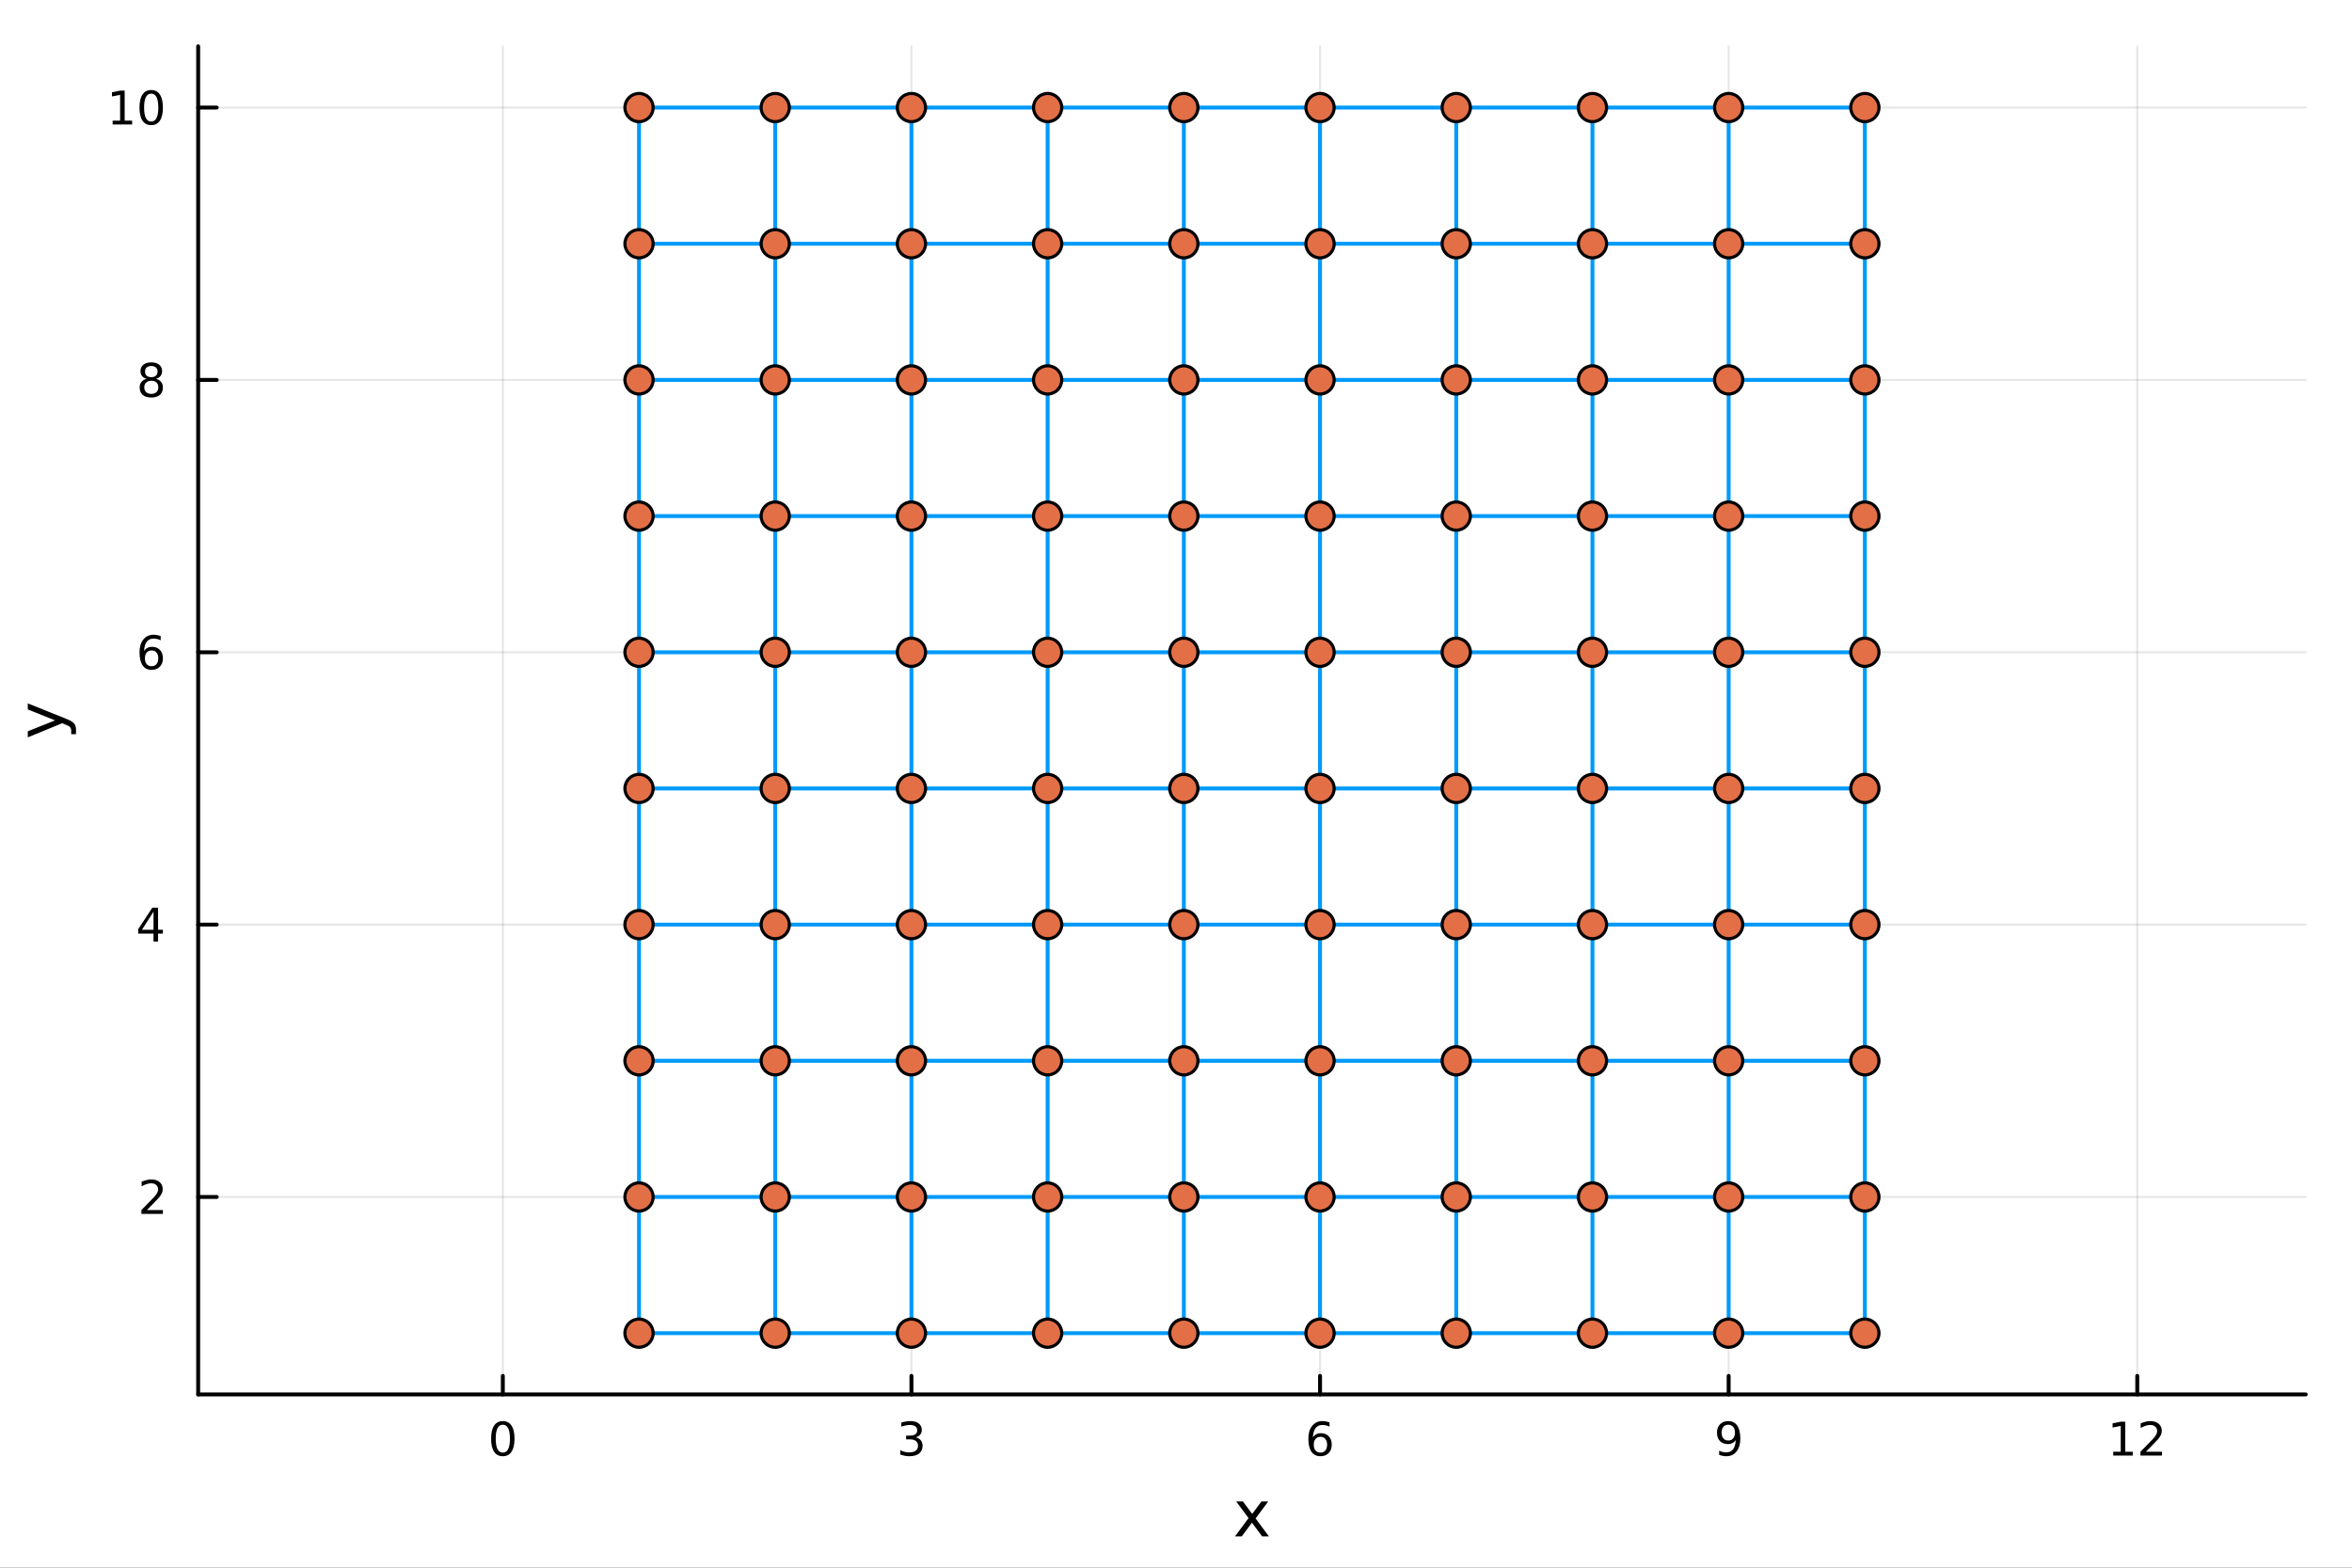 <?xml version="1.0" encoding="utf-8"?>
<svg xmlns="http://www.w3.org/2000/svg" xmlns:xlink="http://www.w3.org/1999/xlink" width="600" height="400" viewBox="0 0 2400 1600">
<rect x="0" y="0" width="2400" height="1600" fill="#333333" stroke="none"/>
<defs>
  <clipPath id="clip430">
    <rect x="0" y="0" width="2400" height="1600"/>
  </clipPath>
</defs>
<path clip-path="url(#clip430)" d="M0 1600 L2400 1600 L2400 0 L0 0  Z" fill="#ffffff" fill-rule="evenodd" fill-opacity="1"/>
<defs>
  <clipPath id="clip431">
    <rect x="480" y="0" width="1681" height="1600"/>
  </clipPath>
</defs>
<path clip-path="url(#clip430)" d="M202.227 1423.18 L2352.76 1423.18 L2352.76 47.244 L202.227 47.244  Z" fill="#ffffff" fill-rule="evenodd" fill-opacity="1"/>
<defs>
  <clipPath id="clip432">
    <rect x="202" y="47" width="2152" height="1377"/>
  </clipPath>
</defs>
<polyline clip-path="url(#clip432)" style="stroke:#000000; stroke-linecap:round; stroke-linejoin:round; stroke-width:2; stroke-opacity:0.1; fill:none" points="513.083,1423.18 513.083,47.244 "/>
<polyline clip-path="url(#clip432)" style="stroke:#000000; stroke-linecap:round; stroke-linejoin:round; stroke-width:2; stroke-opacity:0.1; fill:none" points="930.033,1423.18 930.033,47.244 "/>
<polyline clip-path="url(#clip432)" style="stroke:#000000; stroke-linecap:round; stroke-linejoin:round; stroke-width:2; stroke-opacity:0.1; fill:none" points="1346.98,1423.18 1346.98,47.244 "/>
<polyline clip-path="url(#clip432)" style="stroke:#000000; stroke-linecap:round; stroke-linejoin:round; stroke-width:2; stroke-opacity:0.1; fill:none" points="1763.93,1423.18 1763.93,47.244 "/>
<polyline clip-path="url(#clip432)" style="stroke:#000000; stroke-linecap:round; stroke-linejoin:round; stroke-width:2; stroke-opacity:0.1; fill:none" points="2180.88,1423.18 2180.88,47.244 "/>
<polyline clip-path="url(#clip430)" style="stroke:#000000; stroke-linecap:round; stroke-linejoin:round; stroke-width:4; stroke-opacity:1; fill:none" points="202.227,1423.18 2352.76,1423.18 "/>
<polyline clip-path="url(#clip430)" style="stroke:#000000; stroke-linecap:round; stroke-linejoin:round; stroke-width:4; stroke-opacity:1; fill:none" points="513.083,1423.18 513.083,1404.28 "/>
<polyline clip-path="url(#clip430)" style="stroke:#000000; stroke-linecap:round; stroke-linejoin:round; stroke-width:4; stroke-opacity:1; fill:none" points="930.033,1423.18 930.033,1404.28 "/>
<polyline clip-path="url(#clip430)" style="stroke:#000000; stroke-linecap:round; stroke-linejoin:round; stroke-width:4; stroke-opacity:1; fill:none" points="1346.98,1423.18 1346.98,1404.28 "/>
<polyline clip-path="url(#clip430)" style="stroke:#000000; stroke-linecap:round; stroke-linejoin:round; stroke-width:4; stroke-opacity:1; fill:none" points="1763.93,1423.18 1763.93,1404.28 "/>
<polyline clip-path="url(#clip430)" style="stroke:#000000; stroke-linecap:round; stroke-linejoin:round; stroke-width:4; stroke-opacity:1; fill:none" points="2180.88,1423.18 2180.88,1404.28 "/>
<path clip-path="url(#clip430)" d="M513.083 1454.1 Q509.472 1454.1 507.643 1457.66 Q505.838 1461.2 505.838 1468.33 Q505.838 1475.44 507.643 1479.01 Q509.472 1482.55 513.083 1482.55 Q516.717 1482.55 518.523 1479.01 Q520.351 1475.44 520.351 1468.33 Q520.351 1461.2 518.523 1457.66 Q516.717 1454.1 513.083 1454.1 M513.083 1450.39 Q518.893 1450.39 521.949 1455 Q525.027 1459.58 525.027 1468.33 Q525.027 1477.06 521.949 1481.67 Q518.893 1486.25 513.083 1486.25 Q507.273 1486.25 504.194 1481.67 Q501.139 1477.06 501.139 1468.33 Q501.139 1459.58 504.194 1455 Q507.273 1450.39 513.083 1450.39 Z" fill="#000000" fill-rule="nonzero" fill-opacity="1" /><path clip-path="url(#clip430)" d="M934.281 1466.95 Q937.637 1467.66 939.512 1469.93 Q941.41 1472.2 941.41 1475.53 Q941.41 1480.65 937.892 1483.45 Q934.373 1486.25 927.892 1486.25 Q925.716 1486.25 923.401 1485.81 Q921.11 1485.39 918.656 1484.54 L918.656 1480.02 Q920.6 1481.16 922.915 1481.74 Q925.23 1482.32 927.753 1482.32 Q932.151 1482.32 934.443 1480.58 Q936.758 1478.84 936.758 1475.53 Q936.758 1472.48 934.605 1470.77 Q932.475 1469.03 928.656 1469.03 L924.628 1469.03 L924.628 1465.19 L928.841 1465.19 Q932.29 1465.19 934.119 1463.82 Q935.947 1462.43 935.947 1459.84 Q935.947 1457.18 934.049 1455.77 Q932.174 1454.33 928.656 1454.33 Q926.735 1454.33 924.536 1454.75 Q922.336 1455.16 919.698 1456.04 L919.698 1451.88 Q922.36 1451.14 924.674 1450.77 Q927.012 1450.39 929.073 1450.39 Q934.397 1450.39 937.498 1452.83 Q940.6 1455.23 940.6 1459.35 Q940.6 1462.22 938.957 1464.21 Q937.313 1466.18 934.281 1466.95 Z" fill="#000000" fill-rule="nonzero" fill-opacity="1" /><path clip-path="url(#clip430)" d="M1347.39 1466.44 Q1344.24 1466.44 1342.39 1468.59 Q1340.56 1470.74 1340.56 1474.49 Q1340.56 1478.22 1342.39 1480.39 Q1344.24 1482.55 1347.39 1482.55 Q1350.54 1482.55 1352.37 1480.39 Q1354.22 1478.22 1354.22 1474.49 Q1354.22 1470.74 1352.37 1468.59 Q1350.54 1466.44 1347.39 1466.44 M1356.67 1451.78 L1356.67 1456.04 Q1354.91 1455.21 1353.11 1454.77 Q1351.32 1454.33 1349.56 1454.33 Q1344.93 1454.33 1342.48 1457.45 Q1340.05 1460.58 1339.7 1466.9 Q1341.07 1464.89 1343.13 1463.82 Q1345.19 1462.73 1347.67 1462.73 Q1352.87 1462.73 1355.88 1465.9 Q1358.92 1469.05 1358.92 1474.49 Q1358.92 1479.82 1355.77 1483.03 Q1352.62 1486.25 1347.39 1486.25 Q1341.39 1486.25 1338.22 1481.67 Q1335.05 1477.06 1335.05 1468.33 Q1335.05 1460.14 1338.94 1455.28 Q1342.83 1450.39 1349.38 1450.39 Q1351.14 1450.39 1352.92 1450.74 Q1354.73 1451.09 1356.67 1451.78 Z" fill="#000000" fill-rule="nonzero" fill-opacity="1" /><path clip-path="url(#clip430)" d="M1754.23 1484.86 L1754.23 1480.6 Q1755.99 1481.44 1757.8 1481.88 Q1759.6 1482.32 1761.34 1482.32 Q1765.97 1482.32 1768.4 1479.21 Q1770.85 1476.09 1771.2 1469.75 Q1769.86 1471.74 1767.8 1472.8 Q1765.74 1473.87 1763.24 1473.87 Q1758.05 1473.87 1755.02 1470.74 Q1752.01 1467.59 1752.01 1462.15 Q1752.01 1456.83 1755.16 1453.61 Q1758.31 1450.39 1763.54 1450.39 Q1769.54 1450.39 1772.68 1455 Q1775.85 1459.58 1775.85 1468.33 Q1775.85 1476.51 1771.97 1481.39 Q1768.1 1486.25 1761.55 1486.25 Q1759.79 1486.25 1757.98 1485.9 Q1756.18 1485.56 1754.23 1484.86 M1763.54 1470.21 Q1766.69 1470.21 1768.52 1468.06 Q1770.37 1465.9 1770.37 1462.15 Q1770.37 1458.43 1768.52 1456.27 Q1766.69 1454.1 1763.54 1454.1 Q1760.39 1454.1 1758.54 1456.27 Q1756.71 1458.43 1756.71 1462.15 Q1756.71 1465.9 1758.54 1468.06 Q1760.39 1470.21 1763.54 1470.21 Z" fill="#000000" fill-rule="nonzero" fill-opacity="1" /><path clip-path="url(#clip430)" d="M2156.37 1481.64 L2164.01 1481.64 L2164.01 1455.28 L2155.7 1456.95 L2155.7 1452.69 L2163.96 1451.02 L2168.64 1451.02 L2168.64 1481.64 L2176.28 1481.64 L2176.28 1485.58 L2156.37 1485.58 L2156.37 1481.64 Z" fill="#000000" fill-rule="nonzero" fill-opacity="1" /><path clip-path="url(#clip430)" d="M2189.75 1481.64 L2206.07 1481.64 L2206.07 1485.58 L2184.12 1485.58 L2184.12 1481.64 Q2186.79 1478.89 2191.37 1474.26 Q2195.98 1469.61 2197.16 1468.27 Q2199.4 1465.74 2200.28 1464.01 Q2201.18 1462.25 2201.18 1460.56 Q2201.18 1457.8 2199.24 1456.07 Q2197.32 1454.33 2194.22 1454.33 Q2192.02 1454.33 2189.56 1455.09 Q2187.13 1455.86 2184.36 1457.41 L2184.36 1452.69 Q2187.18 1451.55 2189.63 1450.97 Q2192.09 1450.39 2194.12 1450.39 Q2199.49 1450.39 2202.69 1453.08 Q2205.88 1455.77 2205.88 1460.26 Q2205.88 1462.39 2205.07 1464.31 Q2204.29 1466.2 2202.18 1468.8 Q2201.6 1469.47 2198.5 1472.69 Q2195.4 1475.88 2189.75 1481.64 Z" fill="#000000" fill-rule="nonzero" fill-opacity="1" /><path clip-path="url(#clip430)" d="M1294.11 1532.4 L1281.22 1549.74 L1294.77 1568.04 L1287.87 1568.04 L1277.49 1554.04 L1267.12 1568.04 L1260.21 1568.04 L1274.05 1549.39 L1261.39 1532.4 L1268.29 1532.4 L1277.75 1545.1 L1287.2 1532.4 L1294.11 1532.4 Z" fill="#000000" fill-rule="nonzero" fill-opacity="1" /><polyline clip-path="url(#clip432)" style="stroke:#000000; stroke-linecap:round; stroke-linejoin:round; stroke-width:2; stroke-opacity:0.1; fill:none" points="202.227,1221.65 2352.76,1221.65 "/>
<polyline clip-path="url(#clip432)" style="stroke:#000000; stroke-linecap:round; stroke-linejoin:round; stroke-width:2; stroke-opacity:0.1; fill:none" points="202.227,943.687 2352.76,943.687 "/>
<polyline clip-path="url(#clip432)" style="stroke:#000000; stroke-linecap:round; stroke-linejoin:round; stroke-width:2; stroke-opacity:0.1; fill:none" points="202.227,665.72 2352.76,665.72 "/>
<polyline clip-path="url(#clip432)" style="stroke:#000000; stroke-linecap:round; stroke-linejoin:round; stroke-width:2; stroke-opacity:0.1; fill:none" points="202.227,387.753 2352.76,387.753 "/>
<polyline clip-path="url(#clip432)" style="stroke:#000000; stroke-linecap:round; stroke-linejoin:round; stroke-width:2; stroke-opacity:0.1; fill:none" points="202.227,109.787 2352.76,109.787 "/>
<polyline clip-path="url(#clip430)" style="stroke:#000000; stroke-linecap:round; stroke-linejoin:round; stroke-width:4; stroke-opacity:1; fill:none" points="202.227,1423.18 202.227,47.244 "/>
<polyline clip-path="url(#clip430)" style="stroke:#000000; stroke-linecap:round; stroke-linejoin:round; stroke-width:4; stroke-opacity:1; fill:none" points="202.227,1221.65 221.125,1221.65 "/>
<polyline clip-path="url(#clip430)" style="stroke:#000000; stroke-linecap:round; stroke-linejoin:round; stroke-width:4; stroke-opacity:1; fill:none" points="202.227,943.687 221.125,943.687 "/>
<polyline clip-path="url(#clip430)" style="stroke:#000000; stroke-linecap:round; stroke-linejoin:round; stroke-width:4; stroke-opacity:1; fill:none" points="202.227,665.72 221.125,665.72 "/>
<polyline clip-path="url(#clip430)" style="stroke:#000000; stroke-linecap:round; stroke-linejoin:round; stroke-width:4; stroke-opacity:1; fill:none" points="202.227,387.753 221.125,387.753 "/>
<polyline clip-path="url(#clip430)" style="stroke:#000000; stroke-linecap:round; stroke-linejoin:round; stroke-width:4; stroke-opacity:1; fill:none" points="202.227,109.787 221.125,109.787 "/>
<path clip-path="url(#clip430)" d="M149.908 1235 L166.227 1235 L166.227 1238.93 L144.283 1238.93 L144.283 1235 Q146.945 1232.24 151.528 1227.61 Q156.135 1222.96 157.315 1221.62 Q159.561 1219.1 160.44 1217.36 Q161.343 1215.6 161.343 1213.91 Q161.343 1211.16 159.399 1209.42 Q157.478 1207.68 154.376 1207.68 Q152.177 1207.68 149.723 1208.45 Q147.292 1209.21 144.515 1210.76 L144.515 1206.04 Q147.339 1204.91 149.792 1204.33 Q152.246 1203.75 154.283 1203.75 Q159.653 1203.75 162.848 1206.43 Q166.042 1209.12 166.042 1213.61 Q166.042 1215.74 165.232 1217.66 Q164.445 1219.56 162.339 1222.15 Q161.76 1222.82 158.658 1226.04 Q155.556 1229.23 149.908 1235 Z" fill="#000000" fill-rule="nonzero" fill-opacity="1" /><path clip-path="url(#clip430)" d="M156.644 930.481 L144.839 948.93 L156.644 948.93 L156.644 930.481 M155.417 926.407 L161.297 926.407 L161.297 948.93 L166.227 948.93 L166.227 952.819 L161.297 952.819 L161.297 960.967 L156.644 960.967 L156.644 952.819 L141.042 952.819 L141.042 948.305 L155.417 926.407 Z" fill="#000000" fill-rule="nonzero" fill-opacity="1" /><path clip-path="url(#clip430)" d="M154.7 663.857 Q151.552 663.857 149.7 666.01 Q147.871 668.162 147.871 671.912 Q147.871 675.639 149.7 677.815 Q151.552 679.968 154.7 679.968 Q157.848 679.968 159.677 677.815 Q161.528 675.639 161.528 671.912 Q161.528 668.162 159.677 666.01 Q157.848 663.857 154.7 663.857 M163.982 649.204 L163.982 653.463 Q162.223 652.63 160.417 652.19 Q158.635 651.75 156.876 651.75 Q152.246 651.75 149.792 654.875 Q147.362 658 147.015 664.32 Q148.38 662.306 150.441 661.241 Q152.501 660.153 154.978 660.153 Q160.186 660.153 163.195 663.324 Q166.227 666.473 166.227 671.912 Q166.227 677.236 163.079 680.454 Q159.931 683.672 154.7 683.672 Q148.704 683.672 145.533 679.088 Q142.362 674.482 142.362 665.755 Q142.362 657.561 146.251 652.7 Q150.14 647.815 156.69 647.815 Q158.45 647.815 160.232 648.162 Q162.038 648.51 163.982 649.204 Z" fill="#000000" fill-rule="nonzero" fill-opacity="1" /><path clip-path="url(#clip430)" d="M154.376 388.621 Q151.042 388.621 149.121 390.404 Q147.223 392.186 147.223 395.311 Q147.223 398.436 149.121 400.219 Q151.042 402.001 154.376 402.001 Q157.709 402.001 159.63 400.219 Q161.552 398.413 161.552 395.311 Q161.552 392.186 159.63 390.404 Q157.732 388.621 154.376 388.621 M149.7 386.631 Q146.691 385.89 145.001 383.83 Q143.334 381.77 143.334 378.807 Q143.334 374.663 146.274 372.256 Q149.237 369.848 154.376 369.848 Q159.538 369.848 162.477 372.256 Q165.417 374.663 165.417 378.807 Q165.417 381.77 163.727 383.83 Q162.061 385.89 159.075 386.631 Q162.454 387.418 164.329 389.709 Q166.227 392.001 166.227 395.311 Q166.227 400.334 163.149 403.02 Q160.093 405.705 154.376 405.705 Q148.658 405.705 145.579 403.02 Q142.524 400.334 142.524 395.311 Q142.524 392.001 144.422 389.709 Q146.32 387.418 149.7 386.631 M147.987 379.247 Q147.987 381.932 149.653 383.436 Q151.343 384.941 154.376 384.941 Q157.385 384.941 159.075 383.436 Q160.788 381.932 160.788 379.247 Q160.788 376.561 159.075 375.057 Q157.385 373.552 154.376 373.552 Q151.343 373.552 149.653 375.057 Q147.987 376.561 147.987 379.247 Z" fill="#000000" fill-rule="nonzero" fill-opacity="1" /><path clip-path="url(#clip430)" d="M114.931 123.131 L122.57 123.131 L122.57 96.766 L114.26 98.433 L114.26 94.173 L122.524 92.507 L127.2 92.507 L127.2 123.131 L134.839 123.131 L134.839 127.067 L114.931 127.067 L114.931 123.131 Z" fill="#000000" fill-rule="nonzero" fill-opacity="1" /><path clip-path="url(#clip430)" d="M154.283 95.585 Q150.672 95.585 148.843 99.15 Q147.038 102.692 147.038 109.821 Q147.038 116.928 148.843 120.493 Q150.672 124.034 154.283 124.034 Q157.917 124.034 159.723 120.493 Q161.552 116.928 161.552 109.821 Q161.552 102.692 159.723 99.15 Q157.917 95.585 154.283 95.585 M154.283 91.882 Q160.093 91.882 163.149 96.488 Q166.227 101.071 166.227 109.821 Q166.227 118.548 163.149 123.155 Q160.093 127.738 154.283 127.738 Q148.473 127.738 145.394 123.155 Q142.339 118.548 142.339 109.821 Q142.339 101.071 145.394 96.488 Q148.473 91.882 154.283 91.882 Z" fill="#000000" fill-rule="nonzero" fill-opacity="1" /><path clip-path="url(#clip430)" d="M67.314 733.525 Q73.68 736.008 75.622 738.363 Q77.563 740.718 77.563 744.665 L77.563 749.344 L72.662 749.344 L72.662 745.906 Q72.662 743.487 71.516 742.151 Q70.37 740.814 66.105 739.191 L63.431 738.14 L28.356 752.559 L28.356 746.352 L56.238 735.212 L28.356 724.072 L28.356 717.865 L67.314 733.525 Z" fill="#000000" fill-rule="nonzero" fill-opacity="1" /><polyline clip-path="url(#clip432)" style="stroke:#009af9; stroke-linecap:round; stroke-linejoin:round; stroke-width:4; stroke-opacity:1; fill:none" points="652.066,1360.64 791.05,1360.64 "/>
<polyline clip-path="url(#clip432)" style="stroke:#009af9; stroke-linecap:round; stroke-linejoin:round; stroke-width:4; stroke-opacity:1; fill:none" points="652.066,1360.64 652.066,1221.65 "/>
<polyline clip-path="url(#clip432)" style="stroke:#009af9; stroke-linecap:round; stroke-linejoin:round; stroke-width:4; stroke-opacity:1; fill:none" points="652.066,1221.65 791.05,1221.65 "/>
<polyline clip-path="url(#clip432)" style="stroke:#009af9; stroke-linecap:round; stroke-linejoin:round; stroke-width:4; stroke-opacity:1; fill:none" points="652.066,1221.65 652.066,1082.67 "/>
<polyline clip-path="url(#clip432)" style="stroke:#009af9; stroke-linecap:round; stroke-linejoin:round; stroke-width:4; stroke-opacity:1; fill:none" points="652.066,1082.67 791.05,1082.67 "/>
<polyline clip-path="url(#clip432)" style="stroke:#009af9; stroke-linecap:round; stroke-linejoin:round; stroke-width:4; stroke-opacity:1; fill:none" points="652.066,1082.67 652.066,943.687 "/>
<polyline clip-path="url(#clip432)" style="stroke:#009af9; stroke-linecap:round; stroke-linejoin:round; stroke-width:4; stroke-opacity:1; fill:none" points="652.066,943.687 791.05,943.687 "/>
<polyline clip-path="url(#clip432)" style="stroke:#009af9; stroke-linecap:round; stroke-linejoin:round; stroke-width:4; stroke-opacity:1; fill:none" points="652.066,943.687 652.066,804.704 "/>
<polyline clip-path="url(#clip432)" style="stroke:#009af9; stroke-linecap:round; stroke-linejoin:round; stroke-width:4; stroke-opacity:1; fill:none" points="652.066,804.704 791.05,804.704 "/>
<polyline clip-path="url(#clip432)" style="stroke:#009af9; stroke-linecap:round; stroke-linejoin:round; stroke-width:4; stroke-opacity:1; fill:none" points="652.066,804.704 652.066,665.72 "/>
<polyline clip-path="url(#clip432)" style="stroke:#009af9; stroke-linecap:round; stroke-linejoin:round; stroke-width:4; stroke-opacity:1; fill:none" points="652.066,665.72 791.05,665.72 "/>
<polyline clip-path="url(#clip432)" style="stroke:#009af9; stroke-linecap:round; stroke-linejoin:round; stroke-width:4; stroke-opacity:1; fill:none" points="652.066,665.72 652.066,526.737 "/>
<polyline clip-path="url(#clip432)" style="stroke:#009af9; stroke-linecap:round; stroke-linejoin:round; stroke-width:4; stroke-opacity:1; fill:none" points="652.066,526.737 791.05,526.737 "/>
<polyline clip-path="url(#clip432)" style="stroke:#009af9; stroke-linecap:round; stroke-linejoin:round; stroke-width:4; stroke-opacity:1; fill:none" points="652.066,526.737 652.066,387.753 "/>
<polyline clip-path="url(#clip432)" style="stroke:#009af9; stroke-linecap:round; stroke-linejoin:round; stroke-width:4; stroke-opacity:1; fill:none" points="652.066,387.753 791.05,387.753 "/>
<polyline clip-path="url(#clip432)" style="stroke:#009af9; stroke-linecap:round; stroke-linejoin:round; stroke-width:4; stroke-opacity:1; fill:none" points="652.066,387.753 652.066,248.77 "/>
<polyline clip-path="url(#clip432)" style="stroke:#009af9; stroke-linecap:round; stroke-linejoin:round; stroke-width:4; stroke-opacity:1; fill:none" points="652.066,248.77 791.05,248.77 "/>
<polyline clip-path="url(#clip432)" style="stroke:#009af9; stroke-linecap:round; stroke-linejoin:round; stroke-width:4; stroke-opacity:1; fill:none" points="652.066,248.77 652.066,109.787 "/>
<polyline clip-path="url(#clip432)" style="stroke:#009af9; stroke-linecap:round; stroke-linejoin:round; stroke-width:4; stroke-opacity:1; fill:none" points="652.066,109.787 791.05,109.787 "/>
<polyline clip-path="url(#clip432)" style="stroke:#009af9; stroke-linecap:round; stroke-linejoin:round; stroke-width:4; stroke-opacity:1; fill:none" points="791.05,1360.64 930.033,1360.64 "/>
<polyline clip-path="url(#clip432)" style="stroke:#009af9; stroke-linecap:round; stroke-linejoin:round; stroke-width:4; stroke-opacity:1; fill:none" points="791.05,1360.64 791.05,1221.65 "/>
<polyline clip-path="url(#clip432)" style="stroke:#009af9; stroke-linecap:round; stroke-linejoin:round; stroke-width:4; stroke-opacity:1; fill:none" points="791.05,1221.65 930.033,1221.65 "/>
<polyline clip-path="url(#clip432)" style="stroke:#009af9; stroke-linecap:round; stroke-linejoin:round; stroke-width:4; stroke-opacity:1; fill:none" points="791.05,1221.65 791.05,1082.67 "/>
<polyline clip-path="url(#clip432)" style="stroke:#009af9; stroke-linecap:round; stroke-linejoin:round; stroke-width:4; stroke-opacity:1; fill:none" points="791.05,1082.67 930.033,1082.67 "/>
<polyline clip-path="url(#clip432)" style="stroke:#009af9; stroke-linecap:round; stroke-linejoin:round; stroke-width:4; stroke-opacity:1; fill:none" points="791.05,1082.67 791.05,943.687 "/>
<polyline clip-path="url(#clip432)" style="stroke:#009af9; stroke-linecap:round; stroke-linejoin:round; stroke-width:4; stroke-opacity:1; fill:none" points="791.05,943.687 930.033,943.687 "/>
<polyline clip-path="url(#clip432)" style="stroke:#009af9; stroke-linecap:round; stroke-linejoin:round; stroke-width:4; stroke-opacity:1; fill:none" points="791.05,943.687 791.05,804.704 "/>
<polyline clip-path="url(#clip432)" style="stroke:#009af9; stroke-linecap:round; stroke-linejoin:round; stroke-width:4; stroke-opacity:1; fill:none" points="791.05,804.704 930.033,804.704 "/>
<polyline clip-path="url(#clip432)" style="stroke:#009af9; stroke-linecap:round; stroke-linejoin:round; stroke-width:4; stroke-opacity:1; fill:none" points="791.05,804.704 791.05,665.72 "/>
<polyline clip-path="url(#clip432)" style="stroke:#009af9; stroke-linecap:round; stroke-linejoin:round; stroke-width:4; stroke-opacity:1; fill:none" points="791.05,665.72 930.033,665.72 "/>
<polyline clip-path="url(#clip432)" style="stroke:#009af9; stroke-linecap:round; stroke-linejoin:round; stroke-width:4; stroke-opacity:1; fill:none" points="791.05,665.72 791.05,526.737 "/>
<polyline clip-path="url(#clip432)" style="stroke:#009af9; stroke-linecap:round; stroke-linejoin:round; stroke-width:4; stroke-opacity:1; fill:none" points="791.05,526.737 930.033,526.737 "/>
<polyline clip-path="url(#clip432)" style="stroke:#009af9; stroke-linecap:round; stroke-linejoin:round; stroke-width:4; stroke-opacity:1; fill:none" points="791.05,526.737 791.05,387.753 "/>
<polyline clip-path="url(#clip432)" style="stroke:#009af9; stroke-linecap:round; stroke-linejoin:round; stroke-width:4; stroke-opacity:1; fill:none" points="791.05,387.753 930.033,387.753 "/>
<polyline clip-path="url(#clip432)" style="stroke:#009af9; stroke-linecap:round; stroke-linejoin:round; stroke-width:4; stroke-opacity:1; fill:none" points="791.05,387.753 791.05,248.77 "/>
<polyline clip-path="url(#clip432)" style="stroke:#009af9; stroke-linecap:round; stroke-linejoin:round; stroke-width:4; stroke-opacity:1; fill:none" points="791.05,248.77 930.033,248.77 "/>
<polyline clip-path="url(#clip432)" style="stroke:#009af9; stroke-linecap:round; stroke-linejoin:round; stroke-width:4; stroke-opacity:1; fill:none" points="791.05,248.77 791.05,109.787 "/>
<polyline clip-path="url(#clip432)" style="stroke:#009af9; stroke-linecap:round; stroke-linejoin:round; stroke-width:4; stroke-opacity:1; fill:none" points="791.05,109.787 930.033,109.787 "/>
<polyline clip-path="url(#clip432)" style="stroke:#009af9; stroke-linecap:round; stroke-linejoin:round; stroke-width:4; stroke-opacity:1; fill:none" points="930.033,1360.64 1069.02,1360.64 "/>
<polyline clip-path="url(#clip432)" style="stroke:#009af9; stroke-linecap:round; stroke-linejoin:round; stroke-width:4; stroke-opacity:1; fill:none" points="930.033,1360.64 930.033,1221.65 "/>
<polyline clip-path="url(#clip432)" style="stroke:#009af9; stroke-linecap:round; stroke-linejoin:round; stroke-width:4; stroke-opacity:1; fill:none" points="930.033,1221.65 1069.02,1221.65 "/>
<polyline clip-path="url(#clip432)" style="stroke:#009af9; stroke-linecap:round; stroke-linejoin:round; stroke-width:4; stroke-opacity:1; fill:none" points="930.033,1221.65 930.033,1082.67 "/>
<polyline clip-path="url(#clip432)" style="stroke:#009af9; stroke-linecap:round; stroke-linejoin:round; stroke-width:4; stroke-opacity:1; fill:none" points="930.033,1082.67 1069.02,1082.67 "/>
<polyline clip-path="url(#clip432)" style="stroke:#009af9; stroke-linecap:round; stroke-linejoin:round; stroke-width:4; stroke-opacity:1; fill:none" points="930.033,1082.67 930.033,943.687 "/>
<polyline clip-path="url(#clip432)" style="stroke:#009af9; stroke-linecap:round; stroke-linejoin:round; stroke-width:4; stroke-opacity:1; fill:none" points="930.033,943.687 1069.02,943.687 "/>
<polyline clip-path="url(#clip432)" style="stroke:#009af9; stroke-linecap:round; stroke-linejoin:round; stroke-width:4; stroke-opacity:1; fill:none" points="930.033,943.687 930.033,804.704 "/>
<polyline clip-path="url(#clip432)" style="stroke:#009af9; stroke-linecap:round; stroke-linejoin:round; stroke-width:4; stroke-opacity:1; fill:none" points="930.033,804.704 1069.02,804.704 "/>
<polyline clip-path="url(#clip432)" style="stroke:#009af9; stroke-linecap:round; stroke-linejoin:round; stroke-width:4; stroke-opacity:1; fill:none" points="930.033,804.704 930.033,665.72 "/>
<polyline clip-path="url(#clip432)" style="stroke:#009af9; stroke-linecap:round; stroke-linejoin:round; stroke-width:4; stroke-opacity:1; fill:none" points="930.033,665.72 1069.02,665.72 "/>
<polyline clip-path="url(#clip432)" style="stroke:#009af9; stroke-linecap:round; stroke-linejoin:round; stroke-width:4; stroke-opacity:1; fill:none" points="930.033,665.72 930.033,526.737 "/>
<polyline clip-path="url(#clip432)" style="stroke:#009af9; stroke-linecap:round; stroke-linejoin:round; stroke-width:4; stroke-opacity:1; fill:none" points="930.033,526.737 1069.02,526.737 "/>
<polyline clip-path="url(#clip432)" style="stroke:#009af9; stroke-linecap:round; stroke-linejoin:round; stroke-width:4; stroke-opacity:1; fill:none" points="930.033,526.737 930.033,387.753 "/>
<polyline clip-path="url(#clip432)" style="stroke:#009af9; stroke-linecap:round; stroke-linejoin:round; stroke-width:4; stroke-opacity:1; fill:none" points="930.033,387.753 1069.02,387.753 "/>
<polyline clip-path="url(#clip432)" style="stroke:#009af9; stroke-linecap:round; stroke-linejoin:round; stroke-width:4; stroke-opacity:1; fill:none" points="930.033,387.753 930.033,248.77 "/>
<polyline clip-path="url(#clip432)" style="stroke:#009af9; stroke-linecap:round; stroke-linejoin:round; stroke-width:4; stroke-opacity:1; fill:none" points="930.033,248.77 1069.02,248.77 "/>
<polyline clip-path="url(#clip432)" style="stroke:#009af9; stroke-linecap:round; stroke-linejoin:round; stroke-width:4; stroke-opacity:1; fill:none" points="930.033,248.77 930.033,109.787 "/>
<polyline clip-path="url(#clip432)" style="stroke:#009af9; stroke-linecap:round; stroke-linejoin:round; stroke-width:4; stroke-opacity:1; fill:none" points="930.033,109.787 1069.02,109.787 "/>
<polyline clip-path="url(#clip432)" style="stroke:#009af9; stroke-linecap:round; stroke-linejoin:round; stroke-width:4; stroke-opacity:1; fill:none" points="1069.02,1360.64 1208,1360.64 "/>
<polyline clip-path="url(#clip432)" style="stroke:#009af9; stroke-linecap:round; stroke-linejoin:round; stroke-width:4; stroke-opacity:1; fill:none" points="1069.02,1360.64 1069.02,1221.65 "/>
<polyline clip-path="url(#clip432)" style="stroke:#009af9; stroke-linecap:round; stroke-linejoin:round; stroke-width:4; stroke-opacity:1; fill:none" points="1069.02,1221.65 1208,1221.65 "/>
<polyline clip-path="url(#clip432)" style="stroke:#009af9; stroke-linecap:round; stroke-linejoin:round; stroke-width:4; stroke-opacity:1; fill:none" points="1069.02,1221.65 1069.02,1082.67 "/>
<polyline clip-path="url(#clip432)" style="stroke:#009af9; stroke-linecap:round; stroke-linejoin:round; stroke-width:4; stroke-opacity:1; fill:none" points="1069.02,1082.67 1208,1082.67 "/>
<polyline clip-path="url(#clip432)" style="stroke:#009af9; stroke-linecap:round; stroke-linejoin:round; stroke-width:4; stroke-opacity:1; fill:none" points="1069.02,1082.67 1069.02,943.687 "/>
<polyline clip-path="url(#clip432)" style="stroke:#009af9; stroke-linecap:round; stroke-linejoin:round; stroke-width:4; stroke-opacity:1; fill:none" points="1069.02,943.687 1208,943.687 "/>
<polyline clip-path="url(#clip432)" style="stroke:#009af9; stroke-linecap:round; stroke-linejoin:round; stroke-width:4; stroke-opacity:1; fill:none" points="1069.02,943.687 1069.02,804.704 "/>
<polyline clip-path="url(#clip432)" style="stroke:#009af9; stroke-linecap:round; stroke-linejoin:round; stroke-width:4; stroke-opacity:1; fill:none" points="1069.02,804.704 1208,804.704 "/>
<polyline clip-path="url(#clip432)" style="stroke:#009af9; stroke-linecap:round; stroke-linejoin:round; stroke-width:4; stroke-opacity:1; fill:none" points="1069.02,804.704 1069.02,665.72 "/>
<polyline clip-path="url(#clip432)" style="stroke:#009af9; stroke-linecap:round; stroke-linejoin:round; stroke-width:4; stroke-opacity:1; fill:none" points="1069.02,665.72 1208,665.72 "/>
<polyline clip-path="url(#clip432)" style="stroke:#009af9; stroke-linecap:round; stroke-linejoin:round; stroke-width:4; stroke-opacity:1; fill:none" points="1069.02,665.72 1069.02,526.737 "/>
<polyline clip-path="url(#clip432)" style="stroke:#009af9; stroke-linecap:round; stroke-linejoin:round; stroke-width:4; stroke-opacity:1; fill:none" points="1069.02,526.737 1208,526.737 "/>
<polyline clip-path="url(#clip432)" style="stroke:#009af9; stroke-linecap:round; stroke-linejoin:round; stroke-width:4; stroke-opacity:1; fill:none" points="1069.02,526.737 1069.02,387.753 "/>
<polyline clip-path="url(#clip432)" style="stroke:#009af9; stroke-linecap:round; stroke-linejoin:round; stroke-width:4; stroke-opacity:1; fill:none" points="1069.02,387.753 1208,387.753 "/>
<polyline clip-path="url(#clip432)" style="stroke:#009af9; stroke-linecap:round; stroke-linejoin:round; stroke-width:4; stroke-opacity:1; fill:none" points="1069.02,387.753 1069.02,248.77 "/>
<polyline clip-path="url(#clip432)" style="stroke:#009af9; stroke-linecap:round; stroke-linejoin:round; stroke-width:4; stroke-opacity:1; fill:none" points="1069.02,248.77 1208,248.77 "/>
<polyline clip-path="url(#clip432)" style="stroke:#009af9; stroke-linecap:round; stroke-linejoin:round; stroke-width:4; stroke-opacity:1; fill:none" points="1069.02,248.77 1069.02,109.787 "/>
<polyline clip-path="url(#clip432)" style="stroke:#009af9; stroke-linecap:round; stroke-linejoin:round; stroke-width:4; stroke-opacity:1; fill:none" points="1069.02,109.787 1208,109.787 "/>
<polyline clip-path="url(#clip432)" style="stroke:#009af9; stroke-linecap:round; stroke-linejoin:round; stroke-width:4; stroke-opacity:1; fill:none" points="1208,1360.64 1346.98,1360.64 "/>
<polyline clip-path="url(#clip432)" style="stroke:#009af9; stroke-linecap:round; stroke-linejoin:round; stroke-width:4; stroke-opacity:1; fill:none" points="1208,1360.64 1208,1221.65 "/>
<polyline clip-path="url(#clip432)" style="stroke:#009af9; stroke-linecap:round; stroke-linejoin:round; stroke-width:4; stroke-opacity:1; fill:none" points="1208,1221.65 1346.98,1221.65 "/>
<polyline clip-path="url(#clip432)" style="stroke:#009af9; stroke-linecap:round; stroke-linejoin:round; stroke-width:4; stroke-opacity:1; fill:none" points="1208,1221.65 1208,1082.67 "/>
<polyline clip-path="url(#clip432)" style="stroke:#009af9; stroke-linecap:round; stroke-linejoin:round; stroke-width:4; stroke-opacity:1; fill:none" points="1208,1082.67 1346.98,1082.67 "/>
<polyline clip-path="url(#clip432)" style="stroke:#009af9; stroke-linecap:round; stroke-linejoin:round; stroke-width:4; stroke-opacity:1; fill:none" points="1208,1082.67 1208,943.687 "/>
<polyline clip-path="url(#clip432)" style="stroke:#009af9; stroke-linecap:round; stroke-linejoin:round; stroke-width:4; stroke-opacity:1; fill:none" points="1208,943.687 1346.98,943.687 "/>
<polyline clip-path="url(#clip432)" style="stroke:#009af9; stroke-linecap:round; stroke-linejoin:round; stroke-width:4; stroke-opacity:1; fill:none" points="1208,943.687 1208,804.704 "/>
<polyline clip-path="url(#clip432)" style="stroke:#009af9; stroke-linecap:round; stroke-linejoin:round; stroke-width:4; stroke-opacity:1; fill:none" points="1208,804.704 1346.98,804.704 "/>
<polyline clip-path="url(#clip432)" style="stroke:#009af9; stroke-linecap:round; stroke-linejoin:round; stroke-width:4; stroke-opacity:1; fill:none" points="1208,804.704 1208,665.72 "/>
<polyline clip-path="url(#clip432)" style="stroke:#009af9; stroke-linecap:round; stroke-linejoin:round; stroke-width:4; stroke-opacity:1; fill:none" points="1208,665.72 1346.98,665.72 "/>
<polyline clip-path="url(#clip432)" style="stroke:#009af9; stroke-linecap:round; stroke-linejoin:round; stroke-width:4; stroke-opacity:1; fill:none" points="1208,665.72 1208,526.737 "/>
<polyline clip-path="url(#clip432)" style="stroke:#009af9; stroke-linecap:round; stroke-linejoin:round; stroke-width:4; stroke-opacity:1; fill:none" points="1208,526.737 1346.98,526.737 "/>
<polyline clip-path="url(#clip432)" style="stroke:#009af9; stroke-linecap:round; stroke-linejoin:round; stroke-width:4; stroke-opacity:1; fill:none" points="1208,526.737 1208,387.753 "/>
<polyline clip-path="url(#clip432)" style="stroke:#009af9; stroke-linecap:round; stroke-linejoin:round; stroke-width:4; stroke-opacity:1; fill:none" points="1208,387.753 1346.98,387.753 "/>
<polyline clip-path="url(#clip432)" style="stroke:#009af9; stroke-linecap:round; stroke-linejoin:round; stroke-width:4; stroke-opacity:1; fill:none" points="1208,387.753 1208,248.77 "/>
<polyline clip-path="url(#clip432)" style="stroke:#009af9; stroke-linecap:round; stroke-linejoin:round; stroke-width:4; stroke-opacity:1; fill:none" points="1208,248.77 1346.98,248.77 "/>
<polyline clip-path="url(#clip432)" style="stroke:#009af9; stroke-linecap:round; stroke-linejoin:round; stroke-width:4; stroke-opacity:1; fill:none" points="1208,248.77 1208,109.787 "/>
<polyline clip-path="url(#clip432)" style="stroke:#009af9; stroke-linecap:round; stroke-linejoin:round; stroke-width:4; stroke-opacity:1; fill:none" points="1208,109.787 1346.98,109.787 "/>
<polyline clip-path="url(#clip432)" style="stroke:#009af9; stroke-linecap:round; stroke-linejoin:round; stroke-width:4; stroke-opacity:1; fill:none" points="1346.98,1360.64 1485.97,1360.64 "/>
<polyline clip-path="url(#clip432)" style="stroke:#009af9; stroke-linecap:round; stroke-linejoin:round; stroke-width:4; stroke-opacity:1; fill:none" points="1346.98,1360.64 1346.98,1221.65 "/>
<polyline clip-path="url(#clip432)" style="stroke:#009af9; stroke-linecap:round; stroke-linejoin:round; stroke-width:4; stroke-opacity:1; fill:none" points="1346.98,1221.65 1485.97,1221.65 "/>
<polyline clip-path="url(#clip432)" style="stroke:#009af9; stroke-linecap:round; stroke-linejoin:round; stroke-width:4; stroke-opacity:1; fill:none" points="1346.98,1221.65 1346.98,1082.67 "/>
<polyline clip-path="url(#clip432)" style="stroke:#009af9; stroke-linecap:round; stroke-linejoin:round; stroke-width:4; stroke-opacity:1; fill:none" points="1346.98,1082.67 1485.97,1082.67 "/>
<polyline clip-path="url(#clip432)" style="stroke:#009af9; stroke-linecap:round; stroke-linejoin:round; stroke-width:4; stroke-opacity:1; fill:none" points="1346.98,1082.67 1346.98,943.687 "/>
<polyline clip-path="url(#clip432)" style="stroke:#009af9; stroke-linecap:round; stroke-linejoin:round; stroke-width:4; stroke-opacity:1; fill:none" points="1346.98,943.687 1485.97,943.687 "/>
<polyline clip-path="url(#clip432)" style="stroke:#009af9; stroke-linecap:round; stroke-linejoin:round; stroke-width:4; stroke-opacity:1; fill:none" points="1346.98,943.687 1346.98,804.704 "/>
<polyline clip-path="url(#clip432)" style="stroke:#009af9; stroke-linecap:round; stroke-linejoin:round; stroke-width:4; stroke-opacity:1; fill:none" points="1346.98,804.704 1485.97,804.704 "/>
<polyline clip-path="url(#clip432)" style="stroke:#009af9; stroke-linecap:round; stroke-linejoin:round; stroke-width:4; stroke-opacity:1; fill:none" points="1346.98,804.704 1346.98,665.72 "/>
<polyline clip-path="url(#clip432)" style="stroke:#009af9; stroke-linecap:round; stroke-linejoin:round; stroke-width:4; stroke-opacity:1; fill:none" points="1346.98,665.72 1485.97,665.72 "/>
<polyline clip-path="url(#clip432)" style="stroke:#009af9; stroke-linecap:round; stroke-linejoin:round; stroke-width:4; stroke-opacity:1; fill:none" points="1346.98,665.72 1346.98,526.737 "/>
<polyline clip-path="url(#clip432)" style="stroke:#009af9; stroke-linecap:round; stroke-linejoin:round; stroke-width:4; stroke-opacity:1; fill:none" points="1346.98,526.737 1485.97,526.737 "/>
<polyline clip-path="url(#clip432)" style="stroke:#009af9; stroke-linecap:round; stroke-linejoin:round; stroke-width:4; stroke-opacity:1; fill:none" points="1346.98,526.737 1346.98,387.753 "/>
<polyline clip-path="url(#clip432)" style="stroke:#009af9; stroke-linecap:round; stroke-linejoin:round; stroke-width:4; stroke-opacity:1; fill:none" points="1346.98,387.753 1485.97,387.753 "/>
<polyline clip-path="url(#clip432)" style="stroke:#009af9; stroke-linecap:round; stroke-linejoin:round; stroke-width:4; stroke-opacity:1; fill:none" points="1346.98,387.753 1346.98,248.77 "/>
<polyline clip-path="url(#clip432)" style="stroke:#009af9; stroke-linecap:round; stroke-linejoin:round; stroke-width:4; stroke-opacity:1; fill:none" points="1346.98,248.77 1485.97,248.77 "/>
<polyline clip-path="url(#clip432)" style="stroke:#009af9; stroke-linecap:round; stroke-linejoin:round; stroke-width:4; stroke-opacity:1; fill:none" points="1346.98,248.77 1346.98,109.787 "/>
<polyline clip-path="url(#clip432)" style="stroke:#009af9; stroke-linecap:round; stroke-linejoin:round; stroke-width:4; stroke-opacity:1; fill:none" points="1346.98,109.787 1485.97,109.787 "/>
<polyline clip-path="url(#clip432)" style="stroke:#009af9; stroke-linecap:round; stroke-linejoin:round; stroke-width:4; stroke-opacity:1; fill:none" points="1485.97,1360.64 1624.95,1360.64 "/>
<polyline clip-path="url(#clip432)" style="stroke:#009af9; stroke-linecap:round; stroke-linejoin:round; stroke-width:4; stroke-opacity:1; fill:none" points="1485.97,1360.64 1485.97,1221.65 "/>
<polyline clip-path="url(#clip432)" style="stroke:#009af9; stroke-linecap:round; stroke-linejoin:round; stroke-width:4; stroke-opacity:1; fill:none" points="1485.97,1221.65 1624.95,1221.65 "/>
<polyline clip-path="url(#clip432)" style="stroke:#009af9; stroke-linecap:round; stroke-linejoin:round; stroke-width:4; stroke-opacity:1; fill:none" points="1485.97,1221.65 1485.97,1082.67 "/>
<polyline clip-path="url(#clip432)" style="stroke:#009af9; stroke-linecap:round; stroke-linejoin:round; stroke-width:4; stroke-opacity:1; fill:none" points="1485.97,1082.67 1624.95,1082.67 "/>
<polyline clip-path="url(#clip432)" style="stroke:#009af9; stroke-linecap:round; stroke-linejoin:round; stroke-width:4; stroke-opacity:1; fill:none" points="1485.97,1082.67 1485.97,943.687 "/>
<polyline clip-path="url(#clip432)" style="stroke:#009af9; stroke-linecap:round; stroke-linejoin:round; stroke-width:4; stroke-opacity:1; fill:none" points="1485.97,943.687 1624.95,943.687 "/>
<polyline clip-path="url(#clip432)" style="stroke:#009af9; stroke-linecap:round; stroke-linejoin:round; stroke-width:4; stroke-opacity:1; fill:none" points="1485.97,943.687 1485.97,804.704 "/>
<polyline clip-path="url(#clip432)" style="stroke:#009af9; stroke-linecap:round; stroke-linejoin:round; stroke-width:4; stroke-opacity:1; fill:none" points="1485.97,804.704 1624.95,804.704 "/>
<polyline clip-path="url(#clip432)" style="stroke:#009af9; stroke-linecap:round; stroke-linejoin:round; stroke-width:4; stroke-opacity:1; fill:none" points="1485.97,804.704 1485.97,665.72 "/>
<polyline clip-path="url(#clip432)" style="stroke:#009af9; stroke-linecap:round; stroke-linejoin:round; stroke-width:4; stroke-opacity:1; fill:none" points="1485.97,665.72 1624.95,665.72 "/>
<polyline clip-path="url(#clip432)" style="stroke:#009af9; stroke-linecap:round; stroke-linejoin:round; stroke-width:4; stroke-opacity:1; fill:none" points="1485.97,665.72 1485.97,526.737 "/>
<polyline clip-path="url(#clip432)" style="stroke:#009af9; stroke-linecap:round; stroke-linejoin:round; stroke-width:4; stroke-opacity:1; fill:none" points="1485.97,526.737 1624.95,526.737 "/>
<polyline clip-path="url(#clip432)" style="stroke:#009af9; stroke-linecap:round; stroke-linejoin:round; stroke-width:4; stroke-opacity:1; fill:none" points="1485.97,526.737 1485.97,387.753 "/>
<polyline clip-path="url(#clip432)" style="stroke:#009af9; stroke-linecap:round; stroke-linejoin:round; stroke-width:4; stroke-opacity:1; fill:none" points="1485.97,387.753 1624.95,387.753 "/>
<polyline clip-path="url(#clip432)" style="stroke:#009af9; stroke-linecap:round; stroke-linejoin:round; stroke-width:4; stroke-opacity:1; fill:none" points="1485.97,387.753 1485.97,248.77 "/>
<polyline clip-path="url(#clip432)" style="stroke:#009af9; stroke-linecap:round; stroke-linejoin:round; stroke-width:4; stroke-opacity:1; fill:none" points="1485.97,248.77 1624.95,248.77 "/>
<polyline clip-path="url(#clip432)" style="stroke:#009af9; stroke-linecap:round; stroke-linejoin:round; stroke-width:4; stroke-opacity:1; fill:none" points="1485.97,248.77 1485.97,109.787 "/>
<polyline clip-path="url(#clip432)" style="stroke:#009af9; stroke-linecap:round; stroke-linejoin:round; stroke-width:4; stroke-opacity:1; fill:none" points="1485.97,109.787 1624.95,109.787 "/>
<polyline clip-path="url(#clip432)" style="stroke:#009af9; stroke-linecap:round; stroke-linejoin:round; stroke-width:4; stroke-opacity:1; fill:none" points="1624.95,1360.64 1763.93,1360.64 "/>
<polyline clip-path="url(#clip432)" style="stroke:#009af9; stroke-linecap:round; stroke-linejoin:round; stroke-width:4; stroke-opacity:1; fill:none" points="1624.95,1360.64 1624.95,1221.65 "/>
<polyline clip-path="url(#clip432)" style="stroke:#009af9; stroke-linecap:round; stroke-linejoin:round; stroke-width:4; stroke-opacity:1; fill:none" points="1624.95,1221.65 1763.93,1221.65 "/>
<polyline clip-path="url(#clip432)" style="stroke:#009af9; stroke-linecap:round; stroke-linejoin:round; stroke-width:4; stroke-opacity:1; fill:none" points="1624.95,1221.65 1624.95,1082.67 "/>
<polyline clip-path="url(#clip432)" style="stroke:#009af9; stroke-linecap:round; stroke-linejoin:round; stroke-width:4; stroke-opacity:1; fill:none" points="1624.95,1082.67 1763.93,1082.67 "/>
<polyline clip-path="url(#clip432)" style="stroke:#009af9; stroke-linecap:round; stroke-linejoin:round; stroke-width:4; stroke-opacity:1; fill:none" points="1624.95,1082.67 1624.95,943.687 "/>
<polyline clip-path="url(#clip432)" style="stroke:#009af9; stroke-linecap:round; stroke-linejoin:round; stroke-width:4; stroke-opacity:1; fill:none" points="1624.95,943.687 1763.93,943.687 "/>
<polyline clip-path="url(#clip432)" style="stroke:#009af9; stroke-linecap:round; stroke-linejoin:round; stroke-width:4; stroke-opacity:1; fill:none" points="1624.95,943.687 1624.95,804.704 "/>
<polyline clip-path="url(#clip432)" style="stroke:#009af9; stroke-linecap:round; stroke-linejoin:round; stroke-width:4; stroke-opacity:1; fill:none" points="1624.95,804.704 1763.93,804.704 "/>
<polyline clip-path="url(#clip432)" style="stroke:#009af9; stroke-linecap:round; stroke-linejoin:round; stroke-width:4; stroke-opacity:1; fill:none" points="1624.95,804.704 1624.95,665.72 "/>
<polyline clip-path="url(#clip432)" style="stroke:#009af9; stroke-linecap:round; stroke-linejoin:round; stroke-width:4; stroke-opacity:1; fill:none" points="1624.95,665.72 1763.93,665.72 "/>
<polyline clip-path="url(#clip432)" style="stroke:#009af9; stroke-linecap:round; stroke-linejoin:round; stroke-width:4; stroke-opacity:1; fill:none" points="1624.95,665.72 1624.95,526.737 "/>
<polyline clip-path="url(#clip432)" style="stroke:#009af9; stroke-linecap:round; stroke-linejoin:round; stroke-width:4; stroke-opacity:1; fill:none" points="1624.95,526.737 1763.93,526.737 "/>
<polyline clip-path="url(#clip432)" style="stroke:#009af9; stroke-linecap:round; stroke-linejoin:round; stroke-width:4; stroke-opacity:1; fill:none" points="1624.95,526.737 1624.95,387.753 "/>
<polyline clip-path="url(#clip432)" style="stroke:#009af9; stroke-linecap:round; stroke-linejoin:round; stroke-width:4; stroke-opacity:1; fill:none" points="1624.95,387.753 1763.93,387.753 "/>
<polyline clip-path="url(#clip432)" style="stroke:#009af9; stroke-linecap:round; stroke-linejoin:round; stroke-width:4; stroke-opacity:1; fill:none" points="1624.95,387.753 1624.95,248.77 "/>
<polyline clip-path="url(#clip432)" style="stroke:#009af9; stroke-linecap:round; stroke-linejoin:round; stroke-width:4; stroke-opacity:1; fill:none" points="1624.95,248.77 1763.93,248.77 "/>
<polyline clip-path="url(#clip432)" style="stroke:#009af9; stroke-linecap:round; stroke-linejoin:round; stroke-width:4; stroke-opacity:1; fill:none" points="1624.95,248.77 1624.95,109.787 "/>
<polyline clip-path="url(#clip432)" style="stroke:#009af9; stroke-linecap:round; stroke-linejoin:round; stroke-width:4; stroke-opacity:1; fill:none" points="1624.95,109.787 1763.93,109.787 "/>
<polyline clip-path="url(#clip432)" style="stroke:#009af9; stroke-linecap:round; stroke-linejoin:round; stroke-width:4; stroke-opacity:1; fill:none" points="1763.93,1360.64 1902.92,1360.64 "/>
<polyline clip-path="url(#clip432)" style="stroke:#009af9; stroke-linecap:round; stroke-linejoin:round; stroke-width:4; stroke-opacity:1; fill:none" points="1763.93,1360.64 1763.93,1221.65 "/>
<polyline clip-path="url(#clip432)" style="stroke:#009af9; stroke-linecap:round; stroke-linejoin:round; stroke-width:4; stroke-opacity:1; fill:none" points="1763.93,1221.65 1902.92,1221.65 "/>
<polyline clip-path="url(#clip432)" style="stroke:#009af9; stroke-linecap:round; stroke-linejoin:round; stroke-width:4; stroke-opacity:1; fill:none" points="1763.93,1221.65 1763.93,1082.67 "/>
<polyline clip-path="url(#clip432)" style="stroke:#009af9; stroke-linecap:round; stroke-linejoin:round; stroke-width:4; stroke-opacity:1; fill:none" points="1763.93,1082.67 1902.92,1082.67 "/>
<polyline clip-path="url(#clip432)" style="stroke:#009af9; stroke-linecap:round; stroke-linejoin:round; stroke-width:4; stroke-opacity:1; fill:none" points="1763.93,1082.67 1763.93,943.687 "/>
<polyline clip-path="url(#clip432)" style="stroke:#009af9; stroke-linecap:round; stroke-linejoin:round; stroke-width:4; stroke-opacity:1; fill:none" points="1763.93,943.687 1902.92,943.687 "/>
<polyline clip-path="url(#clip432)" style="stroke:#009af9; stroke-linecap:round; stroke-linejoin:round; stroke-width:4; stroke-opacity:1; fill:none" points="1763.93,943.687 1763.93,804.704 "/>
<polyline clip-path="url(#clip432)" style="stroke:#009af9; stroke-linecap:round; stroke-linejoin:round; stroke-width:4; stroke-opacity:1; fill:none" points="1763.93,804.704 1902.92,804.704 "/>
<polyline clip-path="url(#clip432)" style="stroke:#009af9; stroke-linecap:round; stroke-linejoin:round; stroke-width:4; stroke-opacity:1; fill:none" points="1763.93,804.704 1763.93,665.72 "/>
<polyline clip-path="url(#clip432)" style="stroke:#009af9; stroke-linecap:round; stroke-linejoin:round; stroke-width:4; stroke-opacity:1; fill:none" points="1763.93,665.72 1902.92,665.72 "/>
<polyline clip-path="url(#clip432)" style="stroke:#009af9; stroke-linecap:round; stroke-linejoin:round; stroke-width:4; stroke-opacity:1; fill:none" points="1763.93,665.72 1763.93,526.737 "/>
<polyline clip-path="url(#clip432)" style="stroke:#009af9; stroke-linecap:round; stroke-linejoin:round; stroke-width:4; stroke-opacity:1; fill:none" points="1763.93,526.737 1902.92,526.737 "/>
<polyline clip-path="url(#clip432)" style="stroke:#009af9; stroke-linecap:round; stroke-linejoin:round; stroke-width:4; stroke-opacity:1; fill:none" points="1763.93,526.737 1763.93,387.753 "/>
<polyline clip-path="url(#clip432)" style="stroke:#009af9; stroke-linecap:round; stroke-linejoin:round; stroke-width:4; stroke-opacity:1; fill:none" points="1763.93,387.753 1902.92,387.753 "/>
<polyline clip-path="url(#clip432)" style="stroke:#009af9; stroke-linecap:round; stroke-linejoin:round; stroke-width:4; stroke-opacity:1; fill:none" points="1763.93,387.753 1763.93,248.77 "/>
<polyline clip-path="url(#clip432)" style="stroke:#009af9; stroke-linecap:round; stroke-linejoin:round; stroke-width:4; stroke-opacity:1; fill:none" points="1763.93,248.77 1902.92,248.77 "/>
<polyline clip-path="url(#clip432)" style="stroke:#009af9; stroke-linecap:round; stroke-linejoin:round; stroke-width:4; stroke-opacity:1; fill:none" points="1763.93,248.77 1763.93,109.787 "/>
<polyline clip-path="url(#clip432)" style="stroke:#009af9; stroke-linecap:round; stroke-linejoin:round; stroke-width:4; stroke-opacity:1; fill:none" points="1763.93,109.787 1902.92,109.787 "/>
<polyline clip-path="url(#clip432)" style="stroke:#009af9; stroke-linecap:round; stroke-linejoin:round; stroke-width:4; stroke-opacity:1; fill:none" points="1902.92,1360.64 1902.92,1221.65 "/>
<polyline clip-path="url(#clip432)" style="stroke:#009af9; stroke-linecap:round; stroke-linejoin:round; stroke-width:4; stroke-opacity:1; fill:none" points="1902.92,1221.65 1902.92,1082.67 "/>
<polyline clip-path="url(#clip432)" style="stroke:#009af9; stroke-linecap:round; stroke-linejoin:round; stroke-width:4; stroke-opacity:1; fill:none" points="1902.92,1082.67 1902.92,943.687 "/>
<polyline clip-path="url(#clip432)" style="stroke:#009af9; stroke-linecap:round; stroke-linejoin:round; stroke-width:4; stroke-opacity:1; fill:none" points="1902.92,943.687 1902.92,804.704 "/>
<polyline clip-path="url(#clip432)" style="stroke:#009af9; stroke-linecap:round; stroke-linejoin:round; stroke-width:4; stroke-opacity:1; fill:none" points="1902.92,804.704 1902.92,665.72 "/>
<polyline clip-path="url(#clip432)" style="stroke:#009af9; stroke-linecap:round; stroke-linejoin:round; stroke-width:4; stroke-opacity:1; fill:none" points="1902.92,665.72 1902.92,526.737 "/>
<polyline clip-path="url(#clip432)" style="stroke:#009af9; stroke-linecap:round; stroke-linejoin:round; stroke-width:4; stroke-opacity:1; fill:none" points="1902.92,526.737 1902.92,387.753 "/>
<polyline clip-path="url(#clip432)" style="stroke:#009af9; stroke-linecap:round; stroke-linejoin:round; stroke-width:4; stroke-opacity:1; fill:none" points="1902.92,387.753 1902.92,248.77 "/>
<polyline clip-path="url(#clip432)" style="stroke:#009af9; stroke-linecap:round; stroke-linejoin:round; stroke-width:4; stroke-opacity:1; fill:none" points="1902.92,248.77 1902.92,109.787 "/>
<circle clip-path="url(#clip432)" cx="652.066" cy="1360.64" r="14.4" fill="#e26f46" fill-rule="evenodd" fill-opacity="1" stroke="#000000" stroke-opacity="1" stroke-width="3.2"/>
<circle clip-path="url(#clip432)" cx="652.066" cy="1221.65" r="14.4" fill="#e26f46" fill-rule="evenodd" fill-opacity="1" stroke="#000000" stroke-opacity="1" stroke-width="3.2"/>
<circle clip-path="url(#clip432)" cx="652.066" cy="1082.67" r="14.4" fill="#e26f46" fill-rule="evenodd" fill-opacity="1" stroke="#000000" stroke-opacity="1" stroke-width="3.2"/>
<circle clip-path="url(#clip432)" cx="652.066" cy="943.687" r="14.4" fill="#e26f46" fill-rule="evenodd" fill-opacity="1" stroke="#000000" stroke-opacity="1" stroke-width="3.2"/>
<circle clip-path="url(#clip432)" cx="652.066" cy="804.704" r="14.4" fill="#e26f46" fill-rule="evenodd" fill-opacity="1" stroke="#000000" stroke-opacity="1" stroke-width="3.2"/>
<circle clip-path="url(#clip432)" cx="652.066" cy="665.72" r="14.4" fill="#e26f46" fill-rule="evenodd" fill-opacity="1" stroke="#000000" stroke-opacity="1" stroke-width="3.2"/>
<circle clip-path="url(#clip432)" cx="652.066" cy="526.737" r="14.4" fill="#e26f46" fill-rule="evenodd" fill-opacity="1" stroke="#000000" stroke-opacity="1" stroke-width="3.2"/>
<circle clip-path="url(#clip432)" cx="652.066" cy="387.753" r="14.4" fill="#e26f46" fill-rule="evenodd" fill-opacity="1" stroke="#000000" stroke-opacity="1" stroke-width="3.2"/>
<circle clip-path="url(#clip432)" cx="652.066" cy="248.77" r="14.4" fill="#e26f46" fill-rule="evenodd" fill-opacity="1" stroke="#000000" stroke-opacity="1" stroke-width="3.2"/>
<circle clip-path="url(#clip432)" cx="652.066" cy="109.787" r="14.4" fill="#e26f46" fill-rule="evenodd" fill-opacity="1" stroke="#000000" stroke-opacity="1" stroke-width="3.2"/>
<circle clip-path="url(#clip432)" cx="791.05" cy="1360.64" r="14.4" fill="#e26f46" fill-rule="evenodd" fill-opacity="1" stroke="#000000" stroke-opacity="1" stroke-width="3.2"/>
<circle clip-path="url(#clip432)" cx="791.05" cy="1221.65" r="14.4" fill="#e26f46" fill-rule="evenodd" fill-opacity="1" stroke="#000000" stroke-opacity="1" stroke-width="3.2"/>
<circle clip-path="url(#clip432)" cx="791.05" cy="1082.67" r="14.4" fill="#e26f46" fill-rule="evenodd" fill-opacity="1" stroke="#000000" stroke-opacity="1" stroke-width="3.2"/>
<circle clip-path="url(#clip432)" cx="791.05" cy="943.687" r="14.4" fill="#e26f46" fill-rule="evenodd" fill-opacity="1" stroke="#000000" stroke-opacity="1" stroke-width="3.2"/>
<circle clip-path="url(#clip432)" cx="791.05" cy="804.704" r="14.4" fill="#e26f46" fill-rule="evenodd" fill-opacity="1" stroke="#000000" stroke-opacity="1" stroke-width="3.2"/>
<circle clip-path="url(#clip432)" cx="791.05" cy="665.72" r="14.4" fill="#e26f46" fill-rule="evenodd" fill-opacity="1" stroke="#000000" stroke-opacity="1" stroke-width="3.2"/>
<circle clip-path="url(#clip432)" cx="791.05" cy="526.737" r="14.4" fill="#e26f46" fill-rule="evenodd" fill-opacity="1" stroke="#000000" stroke-opacity="1" stroke-width="3.2"/>
<circle clip-path="url(#clip432)" cx="791.05" cy="387.753" r="14.4" fill="#e26f46" fill-rule="evenodd" fill-opacity="1" stroke="#000000" stroke-opacity="1" stroke-width="3.2"/>
<circle clip-path="url(#clip432)" cx="791.05" cy="248.77" r="14.4" fill="#e26f46" fill-rule="evenodd" fill-opacity="1" stroke="#000000" stroke-opacity="1" stroke-width="3.2"/>
<circle clip-path="url(#clip432)" cx="791.05" cy="109.787" r="14.4" fill="#e26f46" fill-rule="evenodd" fill-opacity="1" stroke="#000000" stroke-opacity="1" stroke-width="3.2"/>
<circle clip-path="url(#clip432)" cx="930.033" cy="1360.64" r="14.4" fill="#e26f46" fill-rule="evenodd" fill-opacity="1" stroke="#000000" stroke-opacity="1" stroke-width="3.2"/>
<circle clip-path="url(#clip432)" cx="930.033" cy="1221.65" r="14.4" fill="#e26f46" fill-rule="evenodd" fill-opacity="1" stroke="#000000" stroke-opacity="1" stroke-width="3.2"/>
<circle clip-path="url(#clip432)" cx="930.033" cy="1082.67" r="14.4" fill="#e26f46" fill-rule="evenodd" fill-opacity="1" stroke="#000000" stroke-opacity="1" stroke-width="3.2"/>
<circle clip-path="url(#clip432)" cx="930.033" cy="943.687" r="14.4" fill="#e26f46" fill-rule="evenodd" fill-opacity="1" stroke="#000000" stroke-opacity="1" stroke-width="3.2"/>
<circle clip-path="url(#clip432)" cx="930.033" cy="804.704" r="14.4" fill="#e26f46" fill-rule="evenodd" fill-opacity="1" stroke="#000000" stroke-opacity="1" stroke-width="3.2"/>
<circle clip-path="url(#clip432)" cx="930.033" cy="665.72" r="14.4" fill="#e26f46" fill-rule="evenodd" fill-opacity="1" stroke="#000000" stroke-opacity="1" stroke-width="3.2"/>
<circle clip-path="url(#clip432)" cx="930.033" cy="526.737" r="14.4" fill="#e26f46" fill-rule="evenodd" fill-opacity="1" stroke="#000000" stroke-opacity="1" stroke-width="3.2"/>
<circle clip-path="url(#clip432)" cx="930.033" cy="387.753" r="14.4" fill="#e26f46" fill-rule="evenodd" fill-opacity="1" stroke="#000000" stroke-opacity="1" stroke-width="3.2"/>
<circle clip-path="url(#clip432)" cx="930.033" cy="248.77" r="14.4" fill="#e26f46" fill-rule="evenodd" fill-opacity="1" stroke="#000000" stroke-opacity="1" stroke-width="3.2"/>
<circle clip-path="url(#clip432)" cx="930.033" cy="109.787" r="14.4" fill="#e26f46" fill-rule="evenodd" fill-opacity="1" stroke="#000000" stroke-opacity="1" stroke-width="3.2"/>
<circle clip-path="url(#clip432)" cx="1069.02" cy="1360.64" r="14.4" fill="#e26f46" fill-rule="evenodd" fill-opacity="1" stroke="#000000" stroke-opacity="1" stroke-width="3.2"/>
<circle clip-path="url(#clip432)" cx="1069.02" cy="1221.65" r="14.4" fill="#e26f46" fill-rule="evenodd" fill-opacity="1" stroke="#000000" stroke-opacity="1" stroke-width="3.2"/>
<circle clip-path="url(#clip432)" cx="1069.02" cy="1082.67" r="14.4" fill="#e26f46" fill-rule="evenodd" fill-opacity="1" stroke="#000000" stroke-opacity="1" stroke-width="3.2"/>
<circle clip-path="url(#clip432)" cx="1069.02" cy="943.687" r="14.4" fill="#e26f46" fill-rule="evenodd" fill-opacity="1" stroke="#000000" stroke-opacity="1" stroke-width="3.2"/>
<circle clip-path="url(#clip432)" cx="1069.02" cy="804.704" r="14.4" fill="#e26f46" fill-rule="evenodd" fill-opacity="1" stroke="#000000" stroke-opacity="1" stroke-width="3.2"/>
<circle clip-path="url(#clip432)" cx="1069.02" cy="665.72" r="14.4" fill="#e26f46" fill-rule="evenodd" fill-opacity="1" stroke="#000000" stroke-opacity="1" stroke-width="3.2"/>
<circle clip-path="url(#clip432)" cx="1069.02" cy="526.737" r="14.4" fill="#e26f46" fill-rule="evenodd" fill-opacity="1" stroke="#000000" stroke-opacity="1" stroke-width="3.2"/>
<circle clip-path="url(#clip432)" cx="1069.02" cy="387.753" r="14.4" fill="#e26f46" fill-rule="evenodd" fill-opacity="1" stroke="#000000" stroke-opacity="1" stroke-width="3.2"/>
<circle clip-path="url(#clip432)" cx="1069.02" cy="248.77" r="14.4" fill="#e26f46" fill-rule="evenodd" fill-opacity="1" stroke="#000000" stroke-opacity="1" stroke-width="3.2"/>
<circle clip-path="url(#clip432)" cx="1069.02" cy="109.787" r="14.4" fill="#e26f46" fill-rule="evenodd" fill-opacity="1" stroke="#000000" stroke-opacity="1" stroke-width="3.2"/>
<circle clip-path="url(#clip432)" cx="1208" cy="1360.64" r="14.4" fill="#e26f46" fill-rule="evenodd" fill-opacity="1" stroke="#000000" stroke-opacity="1" stroke-width="3.2"/>
<circle clip-path="url(#clip432)" cx="1208" cy="1221.65" r="14.4" fill="#e26f46" fill-rule="evenodd" fill-opacity="1" stroke="#000000" stroke-opacity="1" stroke-width="3.2"/>
<circle clip-path="url(#clip432)" cx="1208" cy="1082.67" r="14.4" fill="#e26f46" fill-rule="evenodd" fill-opacity="1" stroke="#000000" stroke-opacity="1" stroke-width="3.2"/>
<circle clip-path="url(#clip432)" cx="1208" cy="943.687" r="14.4" fill="#e26f46" fill-rule="evenodd" fill-opacity="1" stroke="#000000" stroke-opacity="1" stroke-width="3.2"/>
<circle clip-path="url(#clip432)" cx="1208" cy="804.704" r="14.4" fill="#e26f46" fill-rule="evenodd" fill-opacity="1" stroke="#000000" stroke-opacity="1" stroke-width="3.2"/>
<circle clip-path="url(#clip432)" cx="1208" cy="665.72" r="14.4" fill="#e26f46" fill-rule="evenodd" fill-opacity="1" stroke="#000000" stroke-opacity="1" stroke-width="3.2"/>
<circle clip-path="url(#clip432)" cx="1208" cy="526.737" r="14.4" fill="#e26f46" fill-rule="evenodd" fill-opacity="1" stroke="#000000" stroke-opacity="1" stroke-width="3.2"/>
<circle clip-path="url(#clip432)" cx="1208" cy="387.753" r="14.4" fill="#e26f46" fill-rule="evenodd" fill-opacity="1" stroke="#000000" stroke-opacity="1" stroke-width="3.2"/>
<circle clip-path="url(#clip432)" cx="1208" cy="248.77" r="14.4" fill="#e26f46" fill-rule="evenodd" fill-opacity="1" stroke="#000000" stroke-opacity="1" stroke-width="3.2"/>
<circle clip-path="url(#clip432)" cx="1208" cy="109.787" r="14.4" fill="#e26f46" fill-rule="evenodd" fill-opacity="1" stroke="#000000" stroke-opacity="1" stroke-width="3.2"/>
<circle clip-path="url(#clip432)" cx="1346.98" cy="1360.64" r="14.4" fill="#e26f46" fill-rule="evenodd" fill-opacity="1" stroke="#000000" stroke-opacity="1" stroke-width="3.2"/>
<circle clip-path="url(#clip432)" cx="1346.98" cy="1221.65" r="14.4" fill="#e26f46" fill-rule="evenodd" fill-opacity="1" stroke="#000000" stroke-opacity="1" stroke-width="3.2"/>
<circle clip-path="url(#clip432)" cx="1346.98" cy="1082.67" r="14.4" fill="#e26f46" fill-rule="evenodd" fill-opacity="1" stroke="#000000" stroke-opacity="1" stroke-width="3.2"/>
<circle clip-path="url(#clip432)" cx="1346.98" cy="943.687" r="14.4" fill="#e26f46" fill-rule="evenodd" fill-opacity="1" stroke="#000000" stroke-opacity="1" stroke-width="3.2"/>
<circle clip-path="url(#clip432)" cx="1346.98" cy="804.704" r="14.4" fill="#e26f46" fill-rule="evenodd" fill-opacity="1" stroke="#000000" stroke-opacity="1" stroke-width="3.2"/>
<circle clip-path="url(#clip432)" cx="1346.98" cy="665.72" r="14.4" fill="#e26f46" fill-rule="evenodd" fill-opacity="1" stroke="#000000" stroke-opacity="1" stroke-width="3.2"/>
<circle clip-path="url(#clip432)" cx="1346.98" cy="526.737" r="14.4" fill="#e26f46" fill-rule="evenodd" fill-opacity="1" stroke="#000000" stroke-opacity="1" stroke-width="3.2"/>
<circle clip-path="url(#clip432)" cx="1346.98" cy="387.753" r="14.4" fill="#e26f46" fill-rule="evenodd" fill-opacity="1" stroke="#000000" stroke-opacity="1" stroke-width="3.2"/>
<circle clip-path="url(#clip432)" cx="1346.98" cy="248.77" r="14.4" fill="#e26f46" fill-rule="evenodd" fill-opacity="1" stroke="#000000" stroke-opacity="1" stroke-width="3.2"/>
<circle clip-path="url(#clip432)" cx="1346.98" cy="109.787" r="14.4" fill="#e26f46" fill-rule="evenodd" fill-opacity="1" stroke="#000000" stroke-opacity="1" stroke-width="3.2"/>
<circle clip-path="url(#clip432)" cx="1485.97" cy="1360.64" r="14.4" fill="#e26f46" fill-rule="evenodd" fill-opacity="1" stroke="#000000" stroke-opacity="1" stroke-width="3.2"/>
<circle clip-path="url(#clip432)" cx="1485.97" cy="1221.65" r="14.4" fill="#e26f46" fill-rule="evenodd" fill-opacity="1" stroke="#000000" stroke-opacity="1" stroke-width="3.2"/>
<circle clip-path="url(#clip432)" cx="1485.97" cy="1082.67" r="14.4" fill="#e26f46" fill-rule="evenodd" fill-opacity="1" stroke="#000000" stroke-opacity="1" stroke-width="3.2"/>
<circle clip-path="url(#clip432)" cx="1485.97" cy="943.687" r="14.4" fill="#e26f46" fill-rule="evenodd" fill-opacity="1" stroke="#000000" stroke-opacity="1" stroke-width="3.2"/>
<circle clip-path="url(#clip432)" cx="1485.97" cy="804.704" r="14.4" fill="#e26f46" fill-rule="evenodd" fill-opacity="1" stroke="#000000" stroke-opacity="1" stroke-width="3.2"/>
<circle clip-path="url(#clip432)" cx="1485.97" cy="665.72" r="14.4" fill="#e26f46" fill-rule="evenodd" fill-opacity="1" stroke="#000000" stroke-opacity="1" stroke-width="3.2"/>
<circle clip-path="url(#clip432)" cx="1485.97" cy="526.737" r="14.4" fill="#e26f46" fill-rule="evenodd" fill-opacity="1" stroke="#000000" stroke-opacity="1" stroke-width="3.2"/>
<circle clip-path="url(#clip432)" cx="1485.97" cy="387.753" r="14.4" fill="#e26f46" fill-rule="evenodd" fill-opacity="1" stroke="#000000" stroke-opacity="1" stroke-width="3.2"/>
<circle clip-path="url(#clip432)" cx="1485.97" cy="248.77" r="14.4" fill="#e26f46" fill-rule="evenodd" fill-opacity="1" stroke="#000000" stroke-opacity="1" stroke-width="3.2"/>
<circle clip-path="url(#clip432)" cx="1485.97" cy="109.787" r="14.4" fill="#e26f46" fill-rule="evenodd" fill-opacity="1" stroke="#000000" stroke-opacity="1" stroke-width="3.2"/>
<circle clip-path="url(#clip432)" cx="1624.95" cy="1360.64" r="14.4" fill="#e26f46" fill-rule="evenodd" fill-opacity="1" stroke="#000000" stroke-opacity="1" stroke-width="3.2"/>
<circle clip-path="url(#clip432)" cx="1624.95" cy="1221.65" r="14.4" fill="#e26f46" fill-rule="evenodd" fill-opacity="1" stroke="#000000" stroke-opacity="1" stroke-width="3.2"/>
<circle clip-path="url(#clip432)" cx="1624.95" cy="1082.67" r="14.4" fill="#e26f46" fill-rule="evenodd" fill-opacity="1" stroke="#000000" stroke-opacity="1" stroke-width="3.2"/>
<circle clip-path="url(#clip432)" cx="1624.95" cy="943.687" r="14.4" fill="#e26f46" fill-rule="evenodd" fill-opacity="1" stroke="#000000" stroke-opacity="1" stroke-width="3.2"/>
<circle clip-path="url(#clip432)" cx="1624.95" cy="804.704" r="14.4" fill="#e26f46" fill-rule="evenodd" fill-opacity="1" stroke="#000000" stroke-opacity="1" stroke-width="3.2"/>
<circle clip-path="url(#clip432)" cx="1624.95" cy="665.72" r="14.4" fill="#e26f46" fill-rule="evenodd" fill-opacity="1" stroke="#000000" stroke-opacity="1" stroke-width="3.2"/>
<circle clip-path="url(#clip432)" cx="1624.95" cy="526.737" r="14.4" fill="#e26f46" fill-rule="evenodd" fill-opacity="1" stroke="#000000" stroke-opacity="1" stroke-width="3.2"/>
<circle clip-path="url(#clip432)" cx="1624.95" cy="387.753" r="14.4" fill="#e26f46" fill-rule="evenodd" fill-opacity="1" stroke="#000000" stroke-opacity="1" stroke-width="3.2"/>
<circle clip-path="url(#clip432)" cx="1624.95" cy="248.77" r="14.4" fill="#e26f46" fill-rule="evenodd" fill-opacity="1" stroke="#000000" stroke-opacity="1" stroke-width="3.2"/>
<circle clip-path="url(#clip432)" cx="1624.95" cy="109.787" r="14.4" fill="#e26f46" fill-rule="evenodd" fill-opacity="1" stroke="#000000" stroke-opacity="1" stroke-width="3.2"/>
<circle clip-path="url(#clip432)" cx="1763.93" cy="1360.64" r="14.4" fill="#e26f46" fill-rule="evenodd" fill-opacity="1" stroke="#000000" stroke-opacity="1" stroke-width="3.2"/>
<circle clip-path="url(#clip432)" cx="1763.93" cy="1221.65" r="14.4" fill="#e26f46" fill-rule="evenodd" fill-opacity="1" stroke="#000000" stroke-opacity="1" stroke-width="3.2"/>
<circle clip-path="url(#clip432)" cx="1763.93" cy="1082.67" r="14.4" fill="#e26f46" fill-rule="evenodd" fill-opacity="1" stroke="#000000" stroke-opacity="1" stroke-width="3.2"/>
<circle clip-path="url(#clip432)" cx="1763.93" cy="943.687" r="14.4" fill="#e26f46" fill-rule="evenodd" fill-opacity="1" stroke="#000000" stroke-opacity="1" stroke-width="3.2"/>
<circle clip-path="url(#clip432)" cx="1763.93" cy="804.704" r="14.4" fill="#e26f46" fill-rule="evenodd" fill-opacity="1" stroke="#000000" stroke-opacity="1" stroke-width="3.2"/>
<circle clip-path="url(#clip432)" cx="1763.93" cy="665.72" r="14.4" fill="#e26f46" fill-rule="evenodd" fill-opacity="1" stroke="#000000" stroke-opacity="1" stroke-width="3.2"/>
<circle clip-path="url(#clip432)" cx="1763.93" cy="526.737" r="14.4" fill="#e26f46" fill-rule="evenodd" fill-opacity="1" stroke="#000000" stroke-opacity="1" stroke-width="3.2"/>
<circle clip-path="url(#clip432)" cx="1763.93" cy="387.753" r="14.4" fill="#e26f46" fill-rule="evenodd" fill-opacity="1" stroke="#000000" stroke-opacity="1" stroke-width="3.2"/>
<circle clip-path="url(#clip432)" cx="1763.93" cy="248.77" r="14.4" fill="#e26f46" fill-rule="evenodd" fill-opacity="1" stroke="#000000" stroke-opacity="1" stroke-width="3.2"/>
<circle clip-path="url(#clip432)" cx="1763.93" cy="109.787" r="14.4" fill="#e26f46" fill-rule="evenodd" fill-opacity="1" stroke="#000000" stroke-opacity="1" stroke-width="3.2"/>
<circle clip-path="url(#clip432)" cx="1902.92" cy="1360.64" r="14.4" fill="#e26f46" fill-rule="evenodd" fill-opacity="1" stroke="#000000" stroke-opacity="1" stroke-width="3.2"/>
<circle clip-path="url(#clip432)" cx="1902.92" cy="1221.65" r="14.4" fill="#e26f46" fill-rule="evenodd" fill-opacity="1" stroke="#000000" stroke-opacity="1" stroke-width="3.2"/>
<circle clip-path="url(#clip432)" cx="1902.92" cy="1082.67" r="14.4" fill="#e26f46" fill-rule="evenodd" fill-opacity="1" stroke="#000000" stroke-opacity="1" stroke-width="3.2"/>
<circle clip-path="url(#clip432)" cx="1902.92" cy="943.687" r="14.4" fill="#e26f46" fill-rule="evenodd" fill-opacity="1" stroke="#000000" stroke-opacity="1" stroke-width="3.2"/>
<circle clip-path="url(#clip432)" cx="1902.92" cy="804.704" r="14.4" fill="#e26f46" fill-rule="evenodd" fill-opacity="1" stroke="#000000" stroke-opacity="1" stroke-width="3.2"/>
<circle clip-path="url(#clip432)" cx="1902.92" cy="665.72" r="14.4" fill="#e26f46" fill-rule="evenodd" fill-opacity="1" stroke="#000000" stroke-opacity="1" stroke-width="3.2"/>
<circle clip-path="url(#clip432)" cx="1902.92" cy="526.737" r="14.4" fill="#e26f46" fill-rule="evenodd" fill-opacity="1" stroke="#000000" stroke-opacity="1" stroke-width="3.2"/>
<circle clip-path="url(#clip432)" cx="1902.92" cy="387.753" r="14.4" fill="#e26f46" fill-rule="evenodd" fill-opacity="1" stroke="#000000" stroke-opacity="1" stroke-width="3.2"/>
<circle clip-path="url(#clip432)" cx="1902.92" cy="248.77" r="14.4" fill="#e26f46" fill-rule="evenodd" fill-opacity="1" stroke="#000000" stroke-opacity="1" stroke-width="3.2"/>
<circle clip-path="url(#clip432)" cx="1902.92" cy="109.787" r="14.4" fill="#e26f46" fill-rule="evenodd" fill-opacity="1" stroke="#000000" stroke-opacity="1" stroke-width="3.2"/>
</svg>
